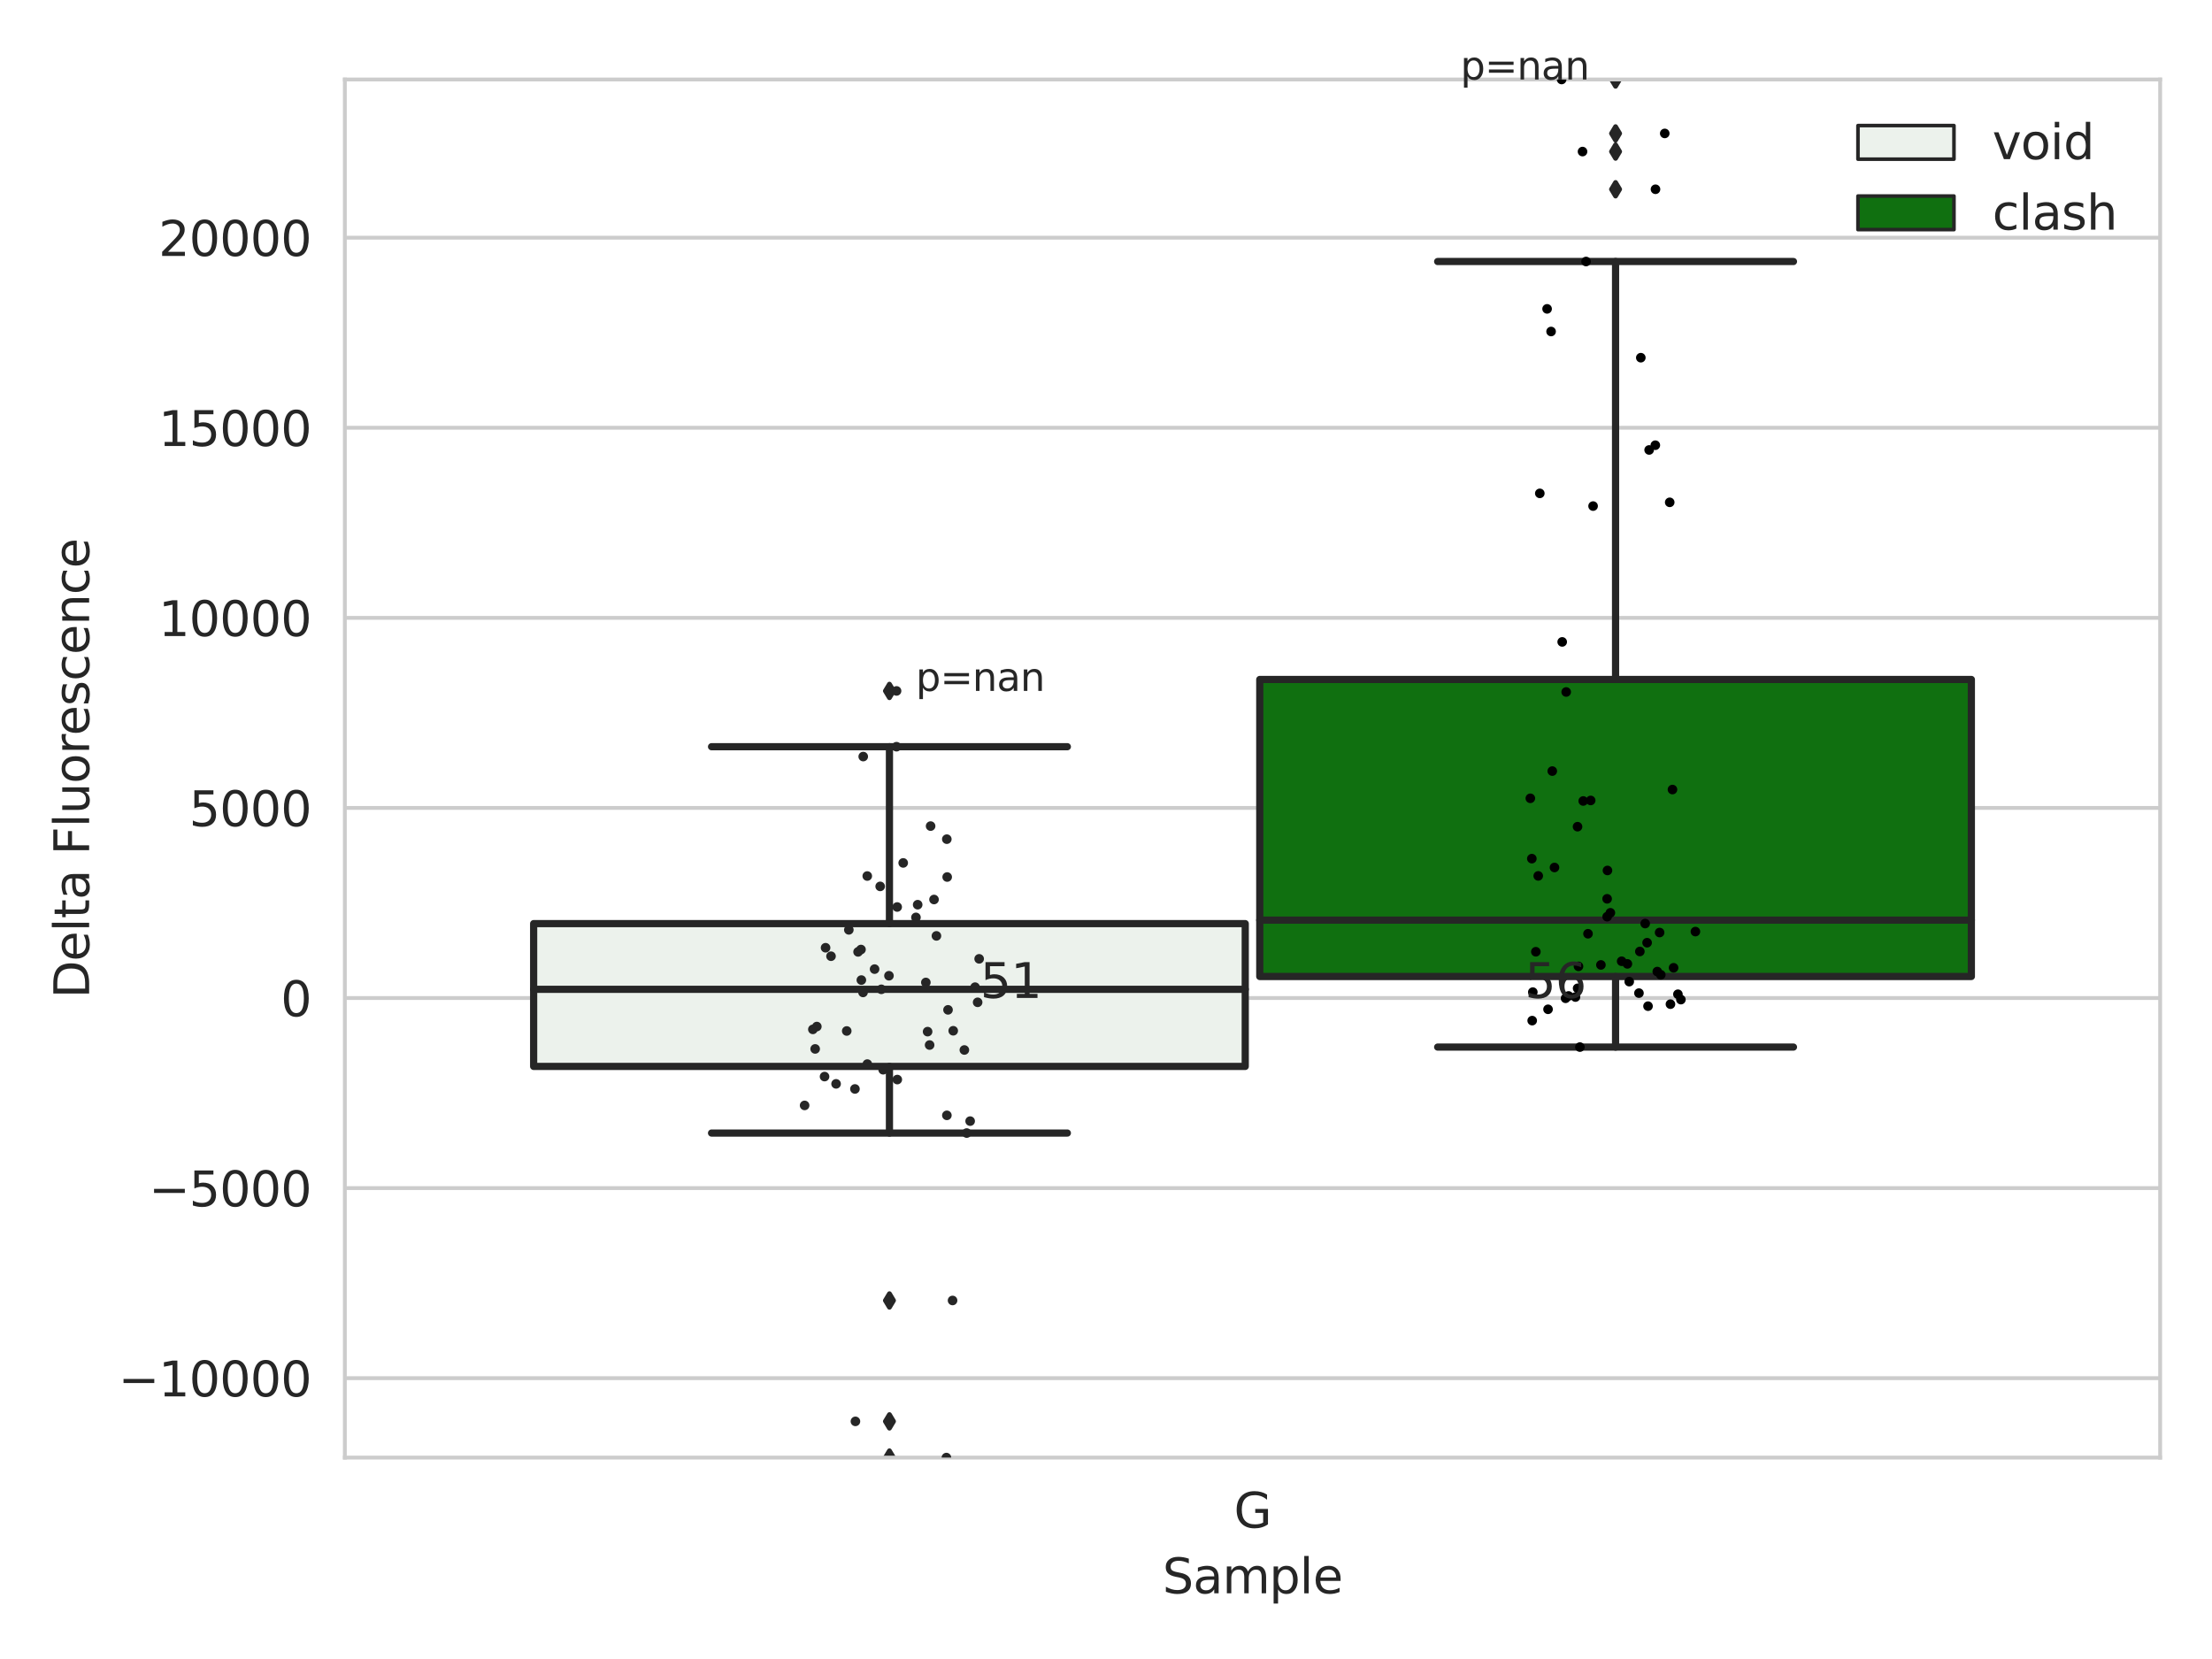 <?xml version="1.0" encoding="utf-8" standalone="no"?>
<!DOCTYPE svg PUBLIC "-//W3C//DTD SVG 1.1//EN"
  "http://www.w3.org/Graphics/SVG/1.1/DTD/svg11.dtd">
<svg xmlns:xlink="http://www.w3.org/1999/xlink" width="460.8pt" height="345.6pt" viewBox="0 0 460.8 345.6" xmlns="http://www.w3.org/2000/svg" version="1.1">
 <defs>
  <style type="text/css">*{stroke-linejoin: round; stroke-linecap: butt}</style>
 </defs>
 <g id="figure_1">
  <g id="patch_1">
   <path d="M 0 345.6 
L 460.8 345.6 
L 460.8 0 
L 0 0 
z
" style="fill: #ffffff"/>
  </g>
  <g id="axes_1">
   <g id="patch_2">
    <path d="M 71.84 303.64 
L 450 303.64 
L 450 16.56 
L 71.84 16.56 
z
" style="fill: #ffffff"/>
   </g>
   <g id="matplotlib.axis_1">
    <g id="xtick_1">
     <g id="text_1">
      <!-- G -->
      <g style="fill: #262626" transform="translate(257.046 318.238)scale(0.1 -0.1)">
       <defs>
        <path id="DejaVuSans-47" d="M 3809 666 
L 3809 1919 
L 2778 1919 
L 2778 2438 
L 4434 2438 
L 4434 434 
Q 4069 175 3628 42 
Q 3188 -91 2688 -91 
Q 1594 -91 976 548 
Q 359 1188 359 2328 
Q 359 3472 976 4111 
Q 1594 4750 2688 4750 
Q 3144 4750 3555 4637 
Q 3966 4525 4313 4306 
L 4313 3634 
Q 3963 3931 3569 4081 
Q 3175 4231 2741 4231 
Q 1884 4231 1454 3753 
Q 1025 3275 1025 2328 
Q 1025 1384 1454 906 
Q 1884 428 2741 428 
Q 3075 428 3337 486 
Q 3600 544 3809 666 
z
" transform="scale(0.016)"/>
       </defs>
       <use xlink:href="#DejaVuSans-47"/>
      </g>
     </g>
    </g>
    <g id="text_2">
     <!-- Sample -->
     <g style="fill: #262626" transform="translate(242.172 331.917)scale(0.1 -0.1)">
      <defs>
       <path id="DejaVuSans-53" d="M 3425 4513 
L 3425 3897 
Q 3066 4069 2747 4153 
Q 2428 4238 2131 4238 
Q 1616 4238 1336 4038 
Q 1056 3838 1056 3469 
Q 1056 3159 1242 3001 
Q 1428 2844 1947 2747 
L 2328 2669 
Q 3034 2534 3370 2195 
Q 3706 1856 3706 1288 
Q 3706 609 3251 259 
Q 2797 -91 1919 -91 
Q 1588 -91 1214 -16 
Q 841 59 441 206 
L 441 856 
Q 825 641 1194 531 
Q 1563 422 1919 422 
Q 2459 422 2753 634 
Q 3047 847 3047 1241 
Q 3047 1584 2836 1778 
Q 2625 1972 2144 2069 
L 1759 2144 
Q 1053 2284 737 2584 
Q 422 2884 422 3419 
Q 422 4038 858 4394 
Q 1294 4750 2059 4750 
Q 2388 4750 2728 4690 
Q 3069 4631 3425 4513 
z
" transform="scale(0.016)"/>
       <path id="DejaVuSans-61" d="M 2194 1759 
Q 1497 1759 1228 1600 
Q 959 1441 959 1056 
Q 959 750 1161 570 
Q 1363 391 1709 391 
Q 2188 391 2477 730 
Q 2766 1069 2766 1631 
L 2766 1759 
L 2194 1759 
z
M 3341 1997 
L 3341 0 
L 2766 0 
L 2766 531 
Q 2569 213 2275 61 
Q 1981 -91 1556 -91 
Q 1019 -91 701 211 
Q 384 513 384 1019 
Q 384 1609 779 1909 
Q 1175 2209 1959 2209 
L 2766 2209 
L 2766 2266 
Q 2766 2663 2505 2880 
Q 2244 3097 1772 3097 
Q 1472 3097 1187 3025 
Q 903 2953 641 2809 
L 641 3341 
Q 956 3463 1253 3523 
Q 1550 3584 1831 3584 
Q 2591 3584 2966 3190 
Q 3341 2797 3341 1997 
z
" transform="scale(0.016)"/>
       <path id="DejaVuSans-6d" d="M 3328 2828 
Q 3544 3216 3844 3400 
Q 4144 3584 4550 3584 
Q 5097 3584 5394 3201 
Q 5691 2819 5691 2113 
L 5691 0 
L 5113 0 
L 5113 2094 
Q 5113 2597 4934 2840 
Q 4756 3084 4391 3084 
Q 3944 3084 3684 2787 
Q 3425 2491 3425 1978 
L 3425 0 
L 2847 0 
L 2847 2094 
Q 2847 2600 2669 2842 
Q 2491 3084 2119 3084 
Q 1678 3084 1418 2786 
Q 1159 2488 1159 1978 
L 1159 0 
L 581 0 
L 581 3500 
L 1159 3500 
L 1159 2956 
Q 1356 3278 1631 3431 
Q 1906 3584 2284 3584 
Q 2666 3584 2933 3390 
Q 3200 3197 3328 2828 
z
" transform="scale(0.016)"/>
       <path id="DejaVuSans-70" d="M 1159 525 
L 1159 -1331 
L 581 -1331 
L 581 3500 
L 1159 3500 
L 1159 2969 
Q 1341 3281 1617 3432 
Q 1894 3584 2278 3584 
Q 2916 3584 3314 3078 
Q 3713 2572 3713 1747 
Q 3713 922 3314 415 
Q 2916 -91 2278 -91 
Q 1894 -91 1617 61 
Q 1341 213 1159 525 
z
M 3116 1747 
Q 3116 2381 2855 2742 
Q 2594 3103 2138 3103 
Q 1681 3103 1420 2742 
Q 1159 2381 1159 1747 
Q 1159 1113 1420 752 
Q 1681 391 2138 391 
Q 2594 391 2855 752 
Q 3116 1113 3116 1747 
z
" transform="scale(0.016)"/>
       <path id="DejaVuSans-6c" d="M 603 4863 
L 1178 4863 
L 1178 0 
L 603 0 
L 603 4863 
z
" transform="scale(0.016)"/>
       <path id="DejaVuSans-65" d="M 3597 1894 
L 3597 1613 
L 953 1613 
Q 991 1019 1311 708 
Q 1631 397 2203 397 
Q 2534 397 2845 478 
Q 3156 559 3463 722 
L 3463 178 
Q 3153 47 2828 -22 
Q 2503 -91 2169 -91 
Q 1331 -91 842 396 
Q 353 884 353 1716 
Q 353 2575 817 3079 
Q 1281 3584 2069 3584 
Q 2775 3584 3186 3129 
Q 3597 2675 3597 1894 
z
M 3022 2063 
Q 3016 2534 2758 2815 
Q 2500 3097 2075 3097 
Q 1594 3097 1305 2825 
Q 1016 2553 972 2059 
L 3022 2063 
z
" transform="scale(0.016)"/>
      </defs>
      <use xlink:href="#DejaVuSans-53"/>
      <use xlink:href="#DejaVuSans-61" x="63.477"/>
      <use xlink:href="#DejaVuSans-6d" x="124.756"/>
      <use xlink:href="#DejaVuSans-70" x="222.168"/>
      <use xlink:href="#DejaVuSans-6c" x="285.645"/>
      <use xlink:href="#DejaVuSans-65" x="313.428"/>
     </g>
    </g>
   </g>
   <g id="matplotlib.axis_2">
    <g id="ytick_1">
     <g id="line2d_1">
      <path d="M 71.84 287.097 
L 450 287.097 
" clip-path="url(#pdc091a004d)" style="fill: none; stroke: #cccccc; stroke-width: 0.8; stroke-linecap: round"/>
     </g>
     <g id="text_3">
      <!-- −10000 -->
      <g style="fill: #262626" transform="translate(24.648 290.896)scale(0.1 -0.1)">
       <defs>
        <path id="DejaVuSans-2212" d="M 678 2272 
L 4684 2272 
L 4684 1741 
L 678 1741 
L 678 2272 
z
" transform="scale(0.016)"/>
        <path id="DejaVuSans-31" d="M 794 531 
L 1825 531 
L 1825 4091 
L 703 3866 
L 703 4441 
L 1819 4666 
L 2450 4666 
L 2450 531 
L 3481 531 
L 3481 0 
L 794 0 
L 794 531 
z
" transform="scale(0.016)"/>
        <path id="DejaVuSans-30" d="M 2034 4250 
Q 1547 4250 1301 3770 
Q 1056 3291 1056 2328 
Q 1056 1369 1301 889 
Q 1547 409 2034 409 
Q 2525 409 2770 889 
Q 3016 1369 3016 2328 
Q 3016 3291 2770 3770 
Q 2525 4250 2034 4250 
z
M 2034 4750 
Q 2819 4750 3233 4129 
Q 3647 3509 3647 2328 
Q 3647 1150 3233 529 
Q 2819 -91 2034 -91 
Q 1250 -91 836 529 
Q 422 1150 422 2328 
Q 422 3509 836 4129 
Q 1250 4750 2034 4750 
z
" transform="scale(0.016)"/>
       </defs>
       <use xlink:href="#DejaVuSans-2212"/>
       <use xlink:href="#DejaVuSans-31" x="83.789"/>
       <use xlink:href="#DejaVuSans-30" x="147.412"/>
       <use xlink:href="#DejaVuSans-30" x="211.035"/>
       <use xlink:href="#DejaVuSans-30" x="274.658"/>
       <use xlink:href="#DejaVuSans-30" x="338.281"/>
      </g>
     </g>
    </g>
    <g id="ytick_2">
     <g id="line2d_2">
      <path d="M 71.84 247.499 
L 450 247.499 
" clip-path="url(#pdc091a004d)" style="fill: none; stroke: #cccccc; stroke-width: 0.8; stroke-linecap: round"/>
     </g>
     <g id="text_4">
      <!-- −5000 -->
      <g style="fill: #262626" transform="translate(31.01 251.298)scale(0.1 -0.1)">
       <defs>
        <path id="DejaVuSans-35" d="M 691 4666 
L 3169 4666 
L 3169 4134 
L 1269 4134 
L 1269 2991 
Q 1406 3038 1543 3061 
Q 1681 3084 1819 3084 
Q 2600 3084 3056 2656 
Q 3513 2228 3513 1497 
Q 3513 744 3044 326 
Q 2575 -91 1722 -91 
Q 1428 -91 1123 -41 
Q 819 9 494 109 
L 494 744 
Q 775 591 1075 516 
Q 1375 441 1709 441 
Q 2250 441 2565 725 
Q 2881 1009 2881 1497 
Q 2881 1984 2565 2268 
Q 2250 2553 1709 2553 
Q 1456 2553 1204 2497 
Q 953 2441 691 2322 
L 691 4666 
z
" transform="scale(0.016)"/>
       </defs>
       <use xlink:href="#DejaVuSans-2212"/>
       <use xlink:href="#DejaVuSans-35" x="83.789"/>
       <use xlink:href="#DejaVuSans-30" x="147.412"/>
       <use xlink:href="#DejaVuSans-30" x="211.035"/>
       <use xlink:href="#DejaVuSans-30" x="274.658"/>
      </g>
     </g>
    </g>
    <g id="ytick_3">
     <g id="line2d_3">
      <path d="M 71.84 207.902 
L 450 207.902 
" clip-path="url(#pdc091a004d)" style="fill: none; stroke: #cccccc; stroke-width: 0.8; stroke-linecap: round"/>
     </g>
     <g id="text_5">
      <!-- 0 -->
      <g style="fill: #262626" transform="translate(58.477 211.701)scale(0.1 -0.1)">
       <use xlink:href="#DejaVuSans-30"/>
      </g>
     </g>
    </g>
    <g id="ytick_4">
     <g id="line2d_4">
      <path d="M 71.84 168.305 
L 450 168.305 
" clip-path="url(#pdc091a004d)" style="fill: none; stroke: #cccccc; stroke-width: 0.8; stroke-linecap: round"/>
     </g>
     <g id="text_6">
      <!-- 5000 -->
      <g style="fill: #262626" transform="translate(39.39 172.104)scale(0.1 -0.1)">
       <use xlink:href="#DejaVuSans-35"/>
       <use xlink:href="#DejaVuSans-30" x="63.623"/>
       <use xlink:href="#DejaVuSans-30" x="127.246"/>
       <use xlink:href="#DejaVuSans-30" x="190.869"/>
      </g>
     </g>
    </g>
    <g id="ytick_5">
     <g id="line2d_5">
      <path d="M 71.84 128.707 
L 450 128.707 
" clip-path="url(#pdc091a004d)" style="fill: none; stroke: #cccccc; stroke-width: 0.8; stroke-linecap: round"/>
     </g>
     <g id="text_7">
      <!-- 10000 -->
      <g style="fill: #262626" transform="translate(33.028 132.506)scale(0.1 -0.1)">
       <use xlink:href="#DejaVuSans-31"/>
       <use xlink:href="#DejaVuSans-30" x="63.623"/>
       <use xlink:href="#DejaVuSans-30" x="127.246"/>
       <use xlink:href="#DejaVuSans-30" x="190.869"/>
       <use xlink:href="#DejaVuSans-30" x="254.492"/>
      </g>
     </g>
    </g>
    <g id="ytick_6">
     <g id="line2d_6">
      <path d="M 71.84 89.11 
L 450 89.11 
" clip-path="url(#pdc091a004d)" style="fill: none; stroke: #cccccc; stroke-width: 0.8; stroke-linecap: round"/>
     </g>
     <g id="text_8">
      <!-- 15000 -->
      <g style="fill: #262626" transform="translate(33.028 92.909)scale(0.1 -0.1)">
       <use xlink:href="#DejaVuSans-31"/>
       <use xlink:href="#DejaVuSans-35" x="63.623"/>
       <use xlink:href="#DejaVuSans-30" x="127.246"/>
       <use xlink:href="#DejaVuSans-30" x="190.869"/>
       <use xlink:href="#DejaVuSans-30" x="254.492"/>
      </g>
     </g>
    </g>
    <g id="ytick_7">
     <g id="line2d_7">
      <path d="M 71.84 49.512 
L 450 49.512 
" clip-path="url(#pdc091a004d)" style="fill: none; stroke: #cccccc; stroke-width: 0.8; stroke-linecap: round"/>
     </g>
     <g id="text_9">
      <!-- 20000 -->
      <g style="fill: #262626" transform="translate(33.028 53.312)scale(0.1 -0.1)">
       <defs>
        <path id="DejaVuSans-32" d="M 1228 531 
L 3431 531 
L 3431 0 
L 469 0 
L 469 531 
Q 828 903 1448 1529 
Q 2069 2156 2228 2338 
Q 2531 2678 2651 2914 
Q 2772 3150 2772 3378 
Q 2772 3750 2511 3984 
Q 2250 4219 1831 4219 
Q 1534 4219 1204 4116 
Q 875 4013 500 3803 
L 500 4441 
Q 881 4594 1212 4672 
Q 1544 4750 1819 4750 
Q 2544 4750 2975 4387 
Q 3406 4025 3406 3419 
Q 3406 3131 3298 2873 
Q 3191 2616 2906 2266 
Q 2828 2175 2409 1742 
Q 1991 1309 1228 531 
z
" transform="scale(0.016)"/>
       </defs>
       <use xlink:href="#DejaVuSans-32"/>
       <use xlink:href="#DejaVuSans-30" x="63.623"/>
       <use xlink:href="#DejaVuSans-30" x="127.246"/>
       <use xlink:href="#DejaVuSans-30" x="190.869"/>
       <use xlink:href="#DejaVuSans-30" x="254.492"/>
      </g>
     </g>
    </g>
    <g id="text_10">
     <!-- Delta Fluorescence -->
     <g style="fill: #262626" transform="translate(18.568 207.967)rotate(-90)scale(0.1 -0.1)">
      <defs>
       <path id="DejaVuSans-44" d="M 1259 4147 
L 1259 519 
L 2022 519 
Q 2988 519 3436 956 
Q 3884 1394 3884 2338 
Q 3884 3275 3436 3711 
Q 2988 4147 2022 4147 
L 1259 4147 
z
M 628 4666 
L 1925 4666 
Q 3281 4666 3915 4102 
Q 4550 3538 4550 2338 
Q 4550 1131 3912 565 
Q 3275 0 1925 0 
L 628 0 
L 628 4666 
z
" transform="scale(0.016)"/>
       <path id="DejaVuSans-74" d="M 1172 4494 
L 1172 3500 
L 2356 3500 
L 2356 3053 
L 1172 3053 
L 1172 1153 
Q 1172 725 1289 603 
Q 1406 481 1766 481 
L 2356 481 
L 2356 0 
L 1766 0 
Q 1100 0 847 248 
Q 594 497 594 1153 
L 594 3053 
L 172 3053 
L 172 3500 
L 594 3500 
L 594 4494 
L 1172 4494 
z
" transform="scale(0.016)"/>
       <path id="DejaVuSans-20" transform="scale(0.016)"/>
       <path id="DejaVuSans-46" d="M 628 4666 
L 3309 4666 
L 3309 4134 
L 1259 4134 
L 1259 2759 
L 3109 2759 
L 3109 2228 
L 1259 2228 
L 1259 0 
L 628 0 
L 628 4666 
z
" transform="scale(0.016)"/>
       <path id="DejaVuSans-75" d="M 544 1381 
L 544 3500 
L 1119 3500 
L 1119 1403 
Q 1119 906 1312 657 
Q 1506 409 1894 409 
Q 2359 409 2629 706 
Q 2900 1003 2900 1516 
L 2900 3500 
L 3475 3500 
L 3475 0 
L 2900 0 
L 2900 538 
Q 2691 219 2414 64 
Q 2138 -91 1772 -91 
Q 1169 -91 856 284 
Q 544 659 544 1381 
z
M 1991 3584 
L 1991 3584 
z
" transform="scale(0.016)"/>
       <path id="DejaVuSans-6f" d="M 1959 3097 
Q 1497 3097 1228 2736 
Q 959 2375 959 1747 
Q 959 1119 1226 758 
Q 1494 397 1959 397 
Q 2419 397 2687 759 
Q 2956 1122 2956 1747 
Q 2956 2369 2687 2733 
Q 2419 3097 1959 3097 
z
M 1959 3584 
Q 2709 3584 3137 3096 
Q 3566 2609 3566 1747 
Q 3566 888 3137 398 
Q 2709 -91 1959 -91 
Q 1206 -91 779 398 
Q 353 888 353 1747 
Q 353 2609 779 3096 
Q 1206 3584 1959 3584 
z
" transform="scale(0.016)"/>
       <path id="DejaVuSans-72" d="M 2631 2963 
Q 2534 3019 2420 3045 
Q 2306 3072 2169 3072 
Q 1681 3072 1420 2755 
Q 1159 2438 1159 1844 
L 1159 0 
L 581 0 
L 581 3500 
L 1159 3500 
L 1159 2956 
Q 1341 3275 1631 3429 
Q 1922 3584 2338 3584 
Q 2397 3584 2469 3576 
Q 2541 3569 2628 3553 
L 2631 2963 
z
" transform="scale(0.016)"/>
       <path id="DejaVuSans-73" d="M 2834 3397 
L 2834 2853 
Q 2591 2978 2328 3040 
Q 2066 3103 1784 3103 
Q 1356 3103 1142 2972 
Q 928 2841 928 2578 
Q 928 2378 1081 2264 
Q 1234 2150 1697 2047 
L 1894 2003 
Q 2506 1872 2764 1633 
Q 3022 1394 3022 966 
Q 3022 478 2636 193 
Q 2250 -91 1575 -91 
Q 1294 -91 989 -36 
Q 684 19 347 128 
L 347 722 
Q 666 556 975 473 
Q 1284 391 1588 391 
Q 1994 391 2212 530 
Q 2431 669 2431 922 
Q 2431 1156 2273 1281 
Q 2116 1406 1581 1522 
L 1381 1569 
Q 847 1681 609 1914 
Q 372 2147 372 2553 
Q 372 3047 722 3315 
Q 1072 3584 1716 3584 
Q 2034 3584 2315 3537 
Q 2597 3491 2834 3397 
z
" transform="scale(0.016)"/>
       <path id="DejaVuSans-63" d="M 3122 3366 
L 3122 2828 
Q 2878 2963 2633 3030 
Q 2388 3097 2138 3097 
Q 1578 3097 1268 2742 
Q 959 2388 959 1747 
Q 959 1106 1268 751 
Q 1578 397 2138 397 
Q 2388 397 2633 464 
Q 2878 531 3122 666 
L 3122 134 
Q 2881 22 2623 -34 
Q 2366 -91 2075 -91 
Q 1284 -91 818 406 
Q 353 903 353 1747 
Q 353 2603 823 3093 
Q 1294 3584 2113 3584 
Q 2378 3584 2631 3529 
Q 2884 3475 3122 3366 
z
" transform="scale(0.016)"/>
       <path id="DejaVuSans-6e" d="M 3513 2113 
L 3513 0 
L 2938 0 
L 2938 2094 
Q 2938 2591 2744 2837 
Q 2550 3084 2163 3084 
Q 1697 3084 1428 2787 
Q 1159 2491 1159 1978 
L 1159 0 
L 581 0 
L 581 3500 
L 1159 3500 
L 1159 2956 
Q 1366 3272 1645 3428 
Q 1925 3584 2291 3584 
Q 2894 3584 3203 3211 
Q 3513 2838 3513 2113 
z
" transform="scale(0.016)"/>
      </defs>
      <use xlink:href="#DejaVuSans-44"/>
      <use xlink:href="#DejaVuSans-65" x="77.002"/>
      <use xlink:href="#DejaVuSans-6c" x="138.525"/>
      <use xlink:href="#DejaVuSans-74" x="166.309"/>
      <use xlink:href="#DejaVuSans-61" x="205.518"/>
      <use xlink:href="#DejaVuSans-20" x="266.797"/>
      <use xlink:href="#DejaVuSans-46" x="298.584"/>
      <use xlink:href="#DejaVuSans-6c" x="356.104"/>
      <use xlink:href="#DejaVuSans-75" x="383.887"/>
      <use xlink:href="#DejaVuSans-6f" x="447.266"/>
      <use xlink:href="#DejaVuSans-72" x="508.447"/>
      <use xlink:href="#DejaVuSans-65" x="547.311"/>
      <use xlink:href="#DejaVuSans-73" x="608.834"/>
      <use xlink:href="#DejaVuSans-63" x="660.934"/>
      <use xlink:href="#DejaVuSans-65" x="715.914"/>
      <use xlink:href="#DejaVuSans-6e" x="777.438"/>
      <use xlink:href="#DejaVuSans-63" x="840.816"/>
      <use xlink:href="#DejaVuSans-65" x="895.797"/>
     </g>
    </g>
   </g>
   <g id="patch_3">
    <path d="M 111.169 222.153 
L 259.407 222.153 
L 259.407 192.408 
L 111.169 192.408 
L 111.169 222.153 
z
" clip-path="url(#pdc091a004d)" style="fill: #ecf2ec; stroke: #262626; stroke-width: 1.5; stroke-linejoin: miter"/>
   </g>
   <g id="patch_4">
    <path d="M 262.433 203.422 
L 410.671 203.422 
L 410.671 141.544 
L 262.433 141.544 
L 262.433 203.422 
z
" clip-path="url(#pdc091a004d)" style="fill: #107010; stroke: #262626; stroke-width: 1.5; stroke-linejoin: miter"/>
   </g>
   <g id="patch_5">
    <path d="M 260.92 207.902 
L 260.92 207.902 
L 260.92 207.902 
L 260.92 207.902 
z
" clip-path="url(#pdc091a004d)" style="fill: #ecf2ec; stroke: #262626; stroke-width: 0.75; stroke-linejoin: miter"/>
   </g>
   <g id="patch_6">
    <path d="M 260.92 207.902 
L 260.92 207.902 
L 260.92 207.902 
L 260.92 207.902 
z
" clip-path="url(#pdc091a004d)" style="fill: #107010; stroke: #262626; stroke-width: 0.75; stroke-linejoin: miter"/>
   </g>
   <g id="PathCollection_1"/>
   <g id="PathCollection_2"/>
   <g id="line2d_8">
    <path d="M 185.288 222.153 
L 185.288 236.036 
" clip-path="url(#pdc091a004d)" style="fill: none; stroke: #262626; stroke-width: 1.5; stroke-linecap: round"/>
   </g>
   <g id="line2d_9">
    <path d="M 185.288 192.408 
L 185.288 155.553 
" clip-path="url(#pdc091a004d)" style="fill: none; stroke: #262626; stroke-width: 1.5; stroke-linecap: round"/>
   </g>
   <g id="line2d_10">
    <path d="M 148.228 236.036 
L 222.348 236.036 
" clip-path="url(#pdc091a004d)" style="fill: none; stroke: #262626; stroke-width: 1.5; stroke-linecap: round"/>
   </g>
   <g id="line2d_11">
    <path d="M 148.228 155.553 
L 222.348 155.553 
" clip-path="url(#pdc091a004d)" style="fill: none; stroke: #262626; stroke-width: 1.5; stroke-linecap: round"/>
   </g>
   <g id="line2d_12">
    <defs>
     <path id="m6e6f9bd7e2" d="M -0 1.414 
L 0.849 0 
L 0 -1.414 
L -0.849 -0 
z
" style="stroke: #262626; stroke-linejoin: miter"/>
    </defs>
    <g clip-path="url(#pdc091a004d)">
     <use xlink:href="#m6e6f9bd7e2" x="185.288" y="270.912" style="fill: #262626; stroke: #262626; stroke-linejoin: miter"/>
     <use xlink:href="#m6e6f9bd7e2" x="185.288" y="303.64" style="fill: #262626; stroke: #262626; stroke-linejoin: miter"/>
     <use xlink:href="#m6e6f9bd7e2" x="185.288" y="296.097" style="fill: #262626; stroke: #262626; stroke-linejoin: miter"/>
     <use xlink:href="#m6e6f9bd7e2" x="185.288" y="143.934" style="fill: #262626; stroke: #262626; stroke-linejoin: miter"/>
    </g>
   </g>
   <g id="line2d_13">
    <path d="M 336.552 203.422 
L 336.552 218.125 
" clip-path="url(#pdc091a004d)" style="fill: none; stroke: #262626; stroke-width: 1.5; stroke-linecap: round"/>
   </g>
   <g id="line2d_14">
    <path d="M 336.552 141.544 
L 336.552 54.478 
" clip-path="url(#pdc091a004d)" style="fill: none; stroke: #262626; stroke-width: 1.5; stroke-linecap: round"/>
   </g>
   <g id="line2d_15">
    <path d="M 299.492 218.125 
L 373.612 218.125 
" clip-path="url(#pdc091a004d)" style="fill: none; stroke: #262626; stroke-width: 1.5; stroke-linecap: round"/>
   </g>
   <g id="line2d_16">
    <path d="M 299.492 54.478 
L 373.612 54.478 
" clip-path="url(#pdc091a004d)" style="fill: none; stroke: #262626; stroke-width: 1.5; stroke-linecap: round"/>
   </g>
   <g id="line2d_17">
    <g clip-path="url(#pdc091a004d)">
     <use xlink:href="#m6e6f9bd7e2" x="336.552" y="39.427" style="fill: #262626; stroke: #262626; stroke-linejoin: miter"/>
     <use xlink:href="#m6e6f9bd7e2" x="336.552" y="27.796" style="fill: #262626; stroke: #262626; stroke-linejoin: miter"/>
     <use xlink:href="#m6e6f9bd7e2" x="336.552" y="31.574" style="fill: #262626; stroke: #262626; stroke-linejoin: miter"/>
     <use xlink:href="#m6e6f9bd7e2" x="336.552" y="16.56" style="fill: #262626; stroke: #262626; stroke-linejoin: miter"/>
    </g>
   </g>
   <g id="line2d_18">
    <path d="M 111.169 206.092 
L 259.407 206.092 
" clip-path="url(#pdc091a004d)" style="fill: none; stroke: #262626; stroke-width: 1.5; stroke-linecap: round"/>
   </g>
   <g id="line2d_19">
    <path d="M 262.433 191.679 
L 410.671 191.679 
" clip-path="url(#pdc091a004d)" style="fill: none; stroke: #262626; stroke-width: 1.5; stroke-linecap: round"/>
   </g>
   <g id="patch_7">
    <path d="M 71.84 303.64 
L 71.84 16.56 
" style="fill: none; stroke: #cccccc; stroke-width: 0.8; stroke-linejoin: miter; stroke-linecap: square"/>
   </g>
   <g id="patch_8">
    <path d="M 450 303.64 
L 450 16.56 
" style="fill: none; stroke: #cccccc; stroke-width: 0.8; stroke-linejoin: miter; stroke-linecap: square"/>
   </g>
   <g id="patch_9">
    <path d="M 71.84 303.64 
L 450 303.64 
" style="fill: none; stroke: #cccccc; stroke-width: 0.8; stroke-linejoin: miter; stroke-linecap: square"/>
   </g>
   <g id="patch_10">
    <path d="M 71.84 16.56 
L 450 16.56 
" style="fill: none; stroke: #cccccc; stroke-width: 0.8; stroke-linejoin: miter; stroke-linecap: square"/>
   </g>
   <g id="PathCollection_3">
    <defs>
     <path id="C0_0_5bfb12e598" d="M 0 1 
C 0.265 1 0.52 0.895 0.707 0.707 
C 0.895 0.52 1 0.265 1 -0 
C 1 -0.265 0.895 -0.52 0.707 -0.707 
C 0.52 -0.895 0.265 -1 0 -1 
C -0.265 -1 -0.52 -0.895 -0.707 -0.707 
C -0.895 -0.52 -1 -0.265 -1 0 
C -1 0.265 -0.895 0.52 -0.707 0.707 
C -0.52 0.895 -0.265 1 0 1 
z
"/>
    </defs>
    <g clip-path="url(#pdc091a004d)">
     <use xlink:href="#C0_0_5bfb12e598" x="190.81" y="191.11" style="fill: #262626"/>
    </g>
    <g clip-path="url(#pdc091a004d)">
     <use xlink:href="#C0_0_5bfb12e598" x="202.099" y="233.549" style="fill: #262626"/>
    </g>
    <g clip-path="url(#pdc091a004d)">
     <use xlink:href="#C0_0_5bfb12e598" x="197.315" y="182.699" style="fill: #262626"/>
    </g>
    <g clip-path="url(#pdc091a004d)">
     <use xlink:href="#C0_0_5bfb12e598" x="200.895" y="218.731" style="fill: #262626"/>
    </g>
    <g clip-path="url(#pdc091a004d)">
     <use xlink:href="#C0_0_5bfb12e598" x="184.077" y="222.639" style="fill: #262626"/>
    </g>
    <g clip-path="url(#pdc091a004d)">
     <use xlink:href="#C0_0_5bfb12e598" x="198.436" y="270.912" style="fill: #262626"/>
    </g>
    <g clip-path="url(#pdc091a004d)">
     <use xlink:href="#C0_0_5bfb12e598" x="170.162" y="213.848" style="fill: #262626"/>
    </g>
    <g clip-path="url(#pdc091a004d)">
     <use xlink:href="#C0_0_5bfb12e598" x="173.117" y="199.197" style="fill: #262626"/>
    </g>
    <g clip-path="url(#pdc091a004d)">
     <use xlink:href="#C0_0_5bfb12e598" x="180.678" y="221.668" style="fill: #262626"/>
    </g>
    <g clip-path="url(#pdc091a004d)">
     <use xlink:href="#C0_0_5bfb12e598" x="193.237" y="214.909" style="fill: #262626"/>
    </g>
    <g clip-path="url(#pdc091a004d)">
     <use xlink:href="#C0_0_5bfb12e598" x="193.655" y="217.701" style="fill: #262626"/>
    </g>
    <g clip-path="url(#pdc091a004d)">
     <use xlink:href="#C0_0_5bfb12e598" x="197.251" y="232.345" style="fill: #262626"/>
    </g>
    <g clip-path="url(#pdc091a004d)">
     <use xlink:href="#C0_0_5bfb12e598" x="197.49" y="210.371" style="fill: #262626"/>
    </g>
    <g clip-path="url(#pdc091a004d)">
     <use xlink:href="#C0_0_5bfb12e598" x="178.1" y="226.849" style="fill: #262626"/>
    </g>
    <g clip-path="url(#pdc091a004d)">
     <use xlink:href="#C0_0_5bfb12e598" x="169.337" y="214.438" style="fill: #262626"/>
    </g>
    <g clip-path="url(#pdc091a004d)">
     <use xlink:href="#C0_0_5bfb12e598" x="197.154" y="303.64" style="fill: #262626"/>
    </g>
    <g clip-path="url(#pdc091a004d)">
     <use xlink:href="#C0_0_5bfb12e598" x="183.979" y="222.846" style="fill: #262626"/>
    </g>
    <g clip-path="url(#pdc091a004d)">
     <use xlink:href="#C0_0_5bfb12e598" x="178.201" y="296.097" style="fill: #262626"/>
    </g>
    <g clip-path="url(#pdc091a004d)">
     <use xlink:href="#C0_0_5bfb12e598" x="191.168" y="188.465" style="fill: #262626"/>
    </g>
    <g clip-path="url(#pdc091a004d)">
     <use xlink:href="#C0_0_5bfb12e598" x="179.361" y="197.801" style="fill: #262626"/>
    </g>
    <g clip-path="url(#pdc091a004d)">
     <use xlink:href="#C0_0_5bfb12e598" x="179.787" y="206.742" style="fill: #262626"/>
    </g>
    <g clip-path="url(#pdc091a004d)">
     <use xlink:href="#C0_0_5bfb12e598" x="171.983" y="197.431" style="fill: #262626"/>
    </g>
    <g clip-path="url(#pdc091a004d)">
     <use xlink:href="#C0_0_5bfb12e598" x="203.977" y="199.745" style="fill: #262626"/>
    </g>
    <g clip-path="url(#pdc091a004d)">
     <use xlink:href="#C0_0_5bfb12e598" x="176.391" y="214.772" style="fill: #262626"/>
    </g>
    <g clip-path="url(#pdc091a004d)">
     <use xlink:href="#C0_0_5bfb12e598" x="167.617" y="230.276" style="fill: #262626"/>
    </g>
    <g clip-path="url(#pdc091a004d)">
     <use xlink:href="#C0_0_5bfb12e598" x="186.768" y="143.934" style="fill: #262626"/>
    </g>
    <g clip-path="url(#pdc091a004d)">
     <use xlink:href="#C0_0_5bfb12e598" x="179.436" y="204.165" style="fill: #262626"/>
    </g>
    <g clip-path="url(#pdc091a004d)">
     <use xlink:href="#C0_0_5bfb12e598" x="171.769" y="224.271" style="fill: #262626"/>
    </g>
    <g clip-path="url(#pdc091a004d)">
     <use xlink:href="#C0_0_5bfb12e598" x="201.385" y="236.036" style="fill: #262626"/>
    </g>
    <g clip-path="url(#pdc091a004d)">
     <use xlink:href="#C0_0_5bfb12e598" x="182.194" y="201.884" style="fill: #262626"/>
    </g>
    <g clip-path="url(#pdc091a004d)">
     <use xlink:href="#C0_0_5bfb12e598" x="186.899" y="188.944" style="fill: #262626"/>
    </g>
    <g clip-path="url(#pdc091a004d)">
     <use xlink:href="#C0_0_5bfb12e598" x="192.872" y="204.664" style="fill: #262626"/>
    </g>
    <g clip-path="url(#pdc091a004d)">
     <use xlink:href="#C0_0_5bfb12e598" x="183.359" y="184.651" style="fill: #262626"/>
    </g>
    <g clip-path="url(#pdc091a004d)">
     <use xlink:href="#C0_0_5bfb12e598" x="198.574" y="214.727" style="fill: #262626"/>
    </g>
    <g clip-path="url(#pdc091a004d)">
     <use xlink:href="#C0_0_5bfb12e598" x="185.188" y="203.265" style="fill: #262626"/>
    </g>
    <g clip-path="url(#pdc091a004d)">
     <use xlink:href="#C0_0_5bfb12e598" x="178.753" y="198.294" style="fill: #262626"/>
    </g>
    <g clip-path="url(#pdc091a004d)">
     <use xlink:href="#C0_0_5bfb12e598" x="180.668" y="182.492" style="fill: #262626"/>
    </g>
    <g clip-path="url(#pdc091a004d)">
     <use xlink:href="#C0_0_5bfb12e598" x="186.76" y="155.553" style="fill: #262626"/>
    </g>
    <g clip-path="url(#pdc091a004d)">
     <use xlink:href="#C0_0_5bfb12e598" x="174.172" y="225.787" style="fill: #262626"/>
    </g>
    <g clip-path="url(#pdc091a004d)">
     <use xlink:href="#C0_0_5bfb12e598" x="179.827" y="157.605" style="fill: #262626"/>
    </g>
    <g clip-path="url(#pdc091a004d)">
     <use xlink:href="#C0_0_5bfb12e598" x="186.922" y="224.892" style="fill: #262626"/>
    </g>
    <g clip-path="url(#pdc091a004d)">
     <use xlink:href="#C0_0_5bfb12e598" x="169.811" y="218.51" style="fill: #262626"/>
    </g>
    <g clip-path="url(#pdc091a004d)">
     <use xlink:href="#C0_0_5bfb12e598" x="203.127" y="205.644" style="fill: #262626"/>
    </g>
    <g clip-path="url(#pdc091a004d)">
     <use xlink:href="#C0_0_5bfb12e598" x="188.153" y="179.762" style="fill: #262626"/>
    </g>
    <g clip-path="url(#pdc091a004d)">
     <use xlink:href="#C0_0_5bfb12e598" x="183.598" y="206.092" style="fill: #262626"/>
    </g>
    <g clip-path="url(#pdc091a004d)">
     <use xlink:href="#C0_0_5bfb12e598" x="193.863" y="172.09" style="fill: #262626"/>
    </g>
    <g clip-path="url(#pdc091a004d)">
     <use xlink:href="#C0_0_5bfb12e598" x="203.66" y="208.799" style="fill: #262626"/>
    </g>
    <g clip-path="url(#pdc091a004d)">
     <use xlink:href="#C0_0_5bfb12e598" x="197.239" y="174.813" style="fill: #262626"/>
    </g>
    <g clip-path="url(#pdc091a004d)">
     <use xlink:href="#C0_0_5bfb12e598" x="194.575" y="187.383" style="fill: #262626"/>
    </g>
    <g clip-path="url(#pdc091a004d)">
     <use xlink:href="#C0_0_5bfb12e598" x="195.076" y="194.964" style="fill: #262626"/>
    </g>
    <g clip-path="url(#pdc091a004d)">
     <use xlink:href="#C0_0_5bfb12e598" x="176.828" y="193.705" style="fill: #262626"/>
    </g>
   </g>
   <g id="PathCollection_4">
    <defs>
     <path id="C1_0_73b262cde7" d="M 0 1 
C 0.265 1 0.52 0.895 0.707 0.707 
C 0.895 0.52 1 0.265 1 -0 
C 1 -0.265 0.895 -0.52 0.707 -0.707 
C 0.52 -0.895 0.265 -1 0 -1 
C -0.265 -1 -0.52 -0.895 -0.707 -0.707 
C -0.895 -0.52 -1 -0.265 -1 0 
C -1 0.265 -0.895 0.52 -0.707 0.707 
C -0.52 0.895 -0.265 1 0 1 
z
"/>
    </defs>
    <g clip-path="url(#pdc091a004d)">
     <use xlink:href="#C1_0_73b262cde7" x="348.405" y="164.477"/>
    </g>
    <g clip-path="url(#pdc091a004d)">
     <use xlink:href="#C1_0_73b262cde7" x="320.771" y="102.778"/>
    </g>
    <g clip-path="url(#pdc091a004d)">
     <use xlink:href="#C1_0_73b262cde7" x="330.405" y="54.478"/>
    </g>
    <g clip-path="url(#pdc091a004d)">
     <use xlink:href="#C1_0_73b262cde7" x="328.192" y="207.703"/>
    </g>
    <g clip-path="url(#pdc091a004d)">
     <use xlink:href="#C1_0_73b262cde7" x="323.368" y="160.631"/>
    </g>
    <g clip-path="url(#pdc091a004d)">
     <use xlink:href="#C1_0_73b262cde7" x="328.647" y="205.883"/>
    </g>
    <g clip-path="url(#pdc091a004d)">
     <use xlink:href="#C1_0_73b262cde7" x="348.637" y="201.608"/>
    </g>
    <g clip-path="url(#pdc091a004d)">
     <use xlink:href="#C1_0_73b262cde7" x="341.612" y="198.209"/>
    </g>
    <g clip-path="url(#pdc091a004d)">
     <use xlink:href="#C1_0_73b262cde7" x="326.767" y="207.475"/>
    </g>
    <g clip-path="url(#pdc091a004d)">
     <use xlink:href="#C1_0_73b262cde7" x="328.63" y="172.213"/>
    </g>
    <g clip-path="url(#pdc091a004d)">
     <use xlink:href="#C1_0_73b262cde7" x="323.119" y="69.058"/>
    </g>
    <g clip-path="url(#pdc091a004d)">
     <use xlink:href="#C1_0_73b262cde7" x="345.727" y="194.263"/>
    </g>
    <g clip-path="url(#pdc091a004d)">
     <use xlink:href="#C1_0_73b262cde7" x="339.014" y="200.792"/>
    </g>
    <g clip-path="url(#pdc091a004d)">
     <use xlink:href="#C1_0_73b262cde7" x="344.87" y="39.427"/>
    </g>
    <g clip-path="url(#pdc091a004d)">
     <use xlink:href="#C1_0_73b262cde7" x="337.822" y="200.247"/>
    </g>
    <g clip-path="url(#pdc091a004d)">
     <use xlink:href="#C1_0_73b262cde7" x="345.242" y="202.395"/>
    </g>
    <g clip-path="url(#pdc091a004d)">
     <use xlink:href="#C1_0_73b262cde7" x="329.817" y="166.86"/>
    </g>
    <g clip-path="url(#pdc091a004d)">
     <use xlink:href="#C1_0_73b262cde7" x="319.184" y="212.615"/>
    </g>
    <g clip-path="url(#pdc091a004d)">
     <use xlink:href="#C1_0_73b262cde7" x="333.5" y="201.01"/>
    </g>
    <g clip-path="url(#pdc091a004d)">
     <use xlink:href="#C1_0_73b262cde7" x="344.835" y="92.745"/>
    </g>
    <g clip-path="url(#pdc091a004d)">
     <use xlink:href="#C1_0_73b262cde7" x="319.314" y="206.676"/>
    </g>
    <g clip-path="url(#pdc091a004d)">
     <use xlink:href="#C1_0_73b262cde7" x="334.793" y="187.24"/>
    </g>
    <g clip-path="url(#pdc091a004d)">
     <use xlink:href="#C1_0_73b262cde7" x="343.546" y="93.733"/>
    </g>
    <g clip-path="url(#pdc091a004d)">
     <use xlink:href="#C1_0_73b262cde7" x="347.833" y="104.644"/>
    </g>
    <g clip-path="url(#pdc091a004d)">
     <use xlink:href="#C1_0_73b262cde7" x="347.986" y="209.185"/>
    </g>
    <g clip-path="url(#pdc091a004d)">
     <use xlink:href="#C1_0_73b262cde7" x="330.809" y="194.518"/>
    </g>
    <g clip-path="url(#pdc091a004d)">
     <use xlink:href="#C1_0_73b262cde7" x="341.812" y="74.513"/>
    </g>
    <g clip-path="url(#pdc091a004d)">
     <use xlink:href="#C1_0_73b262cde7" x="345.975" y="203.065"/>
    </g>
    <g clip-path="url(#pdc091a004d)">
     <use xlink:href="#C1_0_73b262cde7" x="323.828" y="180.713"/>
    </g>
    <g clip-path="url(#pdc091a004d)">
     <use xlink:href="#C1_0_73b262cde7" x="349.541" y="207.117"/>
    </g>
    <g clip-path="url(#pdc091a004d)">
     <use xlink:href="#C1_0_73b262cde7" x="322.485" y="210.256"/>
    </g>
    <g clip-path="url(#pdc091a004d)">
     <use xlink:href="#C1_0_73b262cde7" x="335.472" y="190.153"/>
    </g>
    <g clip-path="url(#pdc091a004d)">
     <use xlink:href="#C1_0_73b262cde7" x="328.828" y="201.31"/>
    </g>
    <g clip-path="url(#pdc091a004d)">
     <use xlink:href="#C1_0_73b262cde7" x="346.797" y="27.796"/>
    </g>
    <g clip-path="url(#pdc091a004d)">
     <use xlink:href="#C1_0_73b262cde7" x="329.67" y="31.574"/>
    </g>
    <g clip-path="url(#pdc091a004d)">
     <use xlink:href="#C1_0_73b262cde7" x="343.123" y="196.383"/>
    </g>
    <g clip-path="url(#pdc091a004d)">
     <use xlink:href="#C1_0_73b262cde7" x="318.797" y="166.301"/>
    </g>
    <g clip-path="url(#pdc091a004d)">
     <use xlink:href="#C1_0_73b262cde7" x="331.369" y="166.75"/>
    </g>
    <g clip-path="url(#pdc091a004d)">
     <use xlink:href="#C1_0_73b262cde7" x="325.434" y="133.72"/>
    </g>
    <g clip-path="url(#pdc091a004d)">
     <use xlink:href="#C1_0_73b262cde7" x="325.315" y="16.56"/>
    </g>
    <g clip-path="url(#pdc091a004d)">
     <use xlink:href="#C1_0_73b262cde7" x="329.121" y="218.125"/>
    </g>
    <g clip-path="url(#pdc091a004d)">
     <use xlink:href="#C1_0_73b262cde7" x="343.313" y="209.602"/>
    </g>
    <g clip-path="url(#pdc091a004d)">
     <use xlink:href="#C1_0_73b262cde7" x="320.444" y="182.466"/>
    </g>
    <g clip-path="url(#pdc091a004d)">
     <use xlink:href="#C1_0_73b262cde7" x="334.799" y="190.965"/>
    </g>
    <g clip-path="url(#pdc091a004d)">
     <use xlink:href="#C1_0_73b262cde7" x="342.72" y="192.394"/>
    </g>
    <g clip-path="url(#pdc091a004d)">
     <use xlink:href="#C1_0_73b262cde7" x="353.185" y="194.069"/>
    </g>
    <g clip-path="url(#pdc091a004d)">
     <use xlink:href="#C1_0_73b262cde7" x="341.424" y="206.883"/>
    </g>
    <g clip-path="url(#pdc091a004d)">
     <use xlink:href="#C1_0_73b262cde7" x="322.289" y="64.344"/>
    </g>
    <g clip-path="url(#pdc091a004d)">
     <use xlink:href="#C1_0_73b262cde7" x="339.399" y="204.49"/>
    </g>
    <g clip-path="url(#pdc091a004d)">
     <use xlink:href="#C1_0_73b262cde7" x="319.944" y="198.267"/>
    </g>
    <g clip-path="url(#pdc091a004d)">
     <use xlink:href="#C1_0_73b262cde7" x="334.865" y="181.335"/>
    </g>
    <g clip-path="url(#pdc091a004d)">
     <use xlink:href="#C1_0_73b262cde7" x="331.87" y="105.426"/>
    </g>
    <g clip-path="url(#pdc091a004d)">
     <use xlink:href="#C1_0_73b262cde7" x="326.266" y="144.152"/>
    </g>
    <g clip-path="url(#pdc091a004d)">
     <use xlink:href="#C1_0_73b262cde7" x="326.137" y="207.959"/>
    </g>
    <g clip-path="url(#pdc091a004d)">
     <use xlink:href="#C1_0_73b262cde7" x="319.11" y="178.872"/>
    </g>
    <g clip-path="url(#pdc091a004d)">
     <use xlink:href="#C1_0_73b262cde7" x="350.163" y="208.237"/>
    </g>
   </g>
   <g id="text_11">
    <!-- 51 -->
    <g style="fill: #262626" transform="translate(204.196 207.889)scale(0.1 -0.1)">
     <use xlink:href="#DejaVuSans-35"/>
     <use xlink:href="#DejaVuSans-31" x="63.623"/>
    </g>
   </g>
   <g id="text_12">
    <!-- p=nan -->
    <g style="fill: #262626" transform="translate(190.784 143.934)scale(0.08 -0.08)">
     <defs>
      <path id="DejaVuSans-3d" d="M 678 2906 
L 4684 2906 
L 4684 2381 
L 678 2381 
L 678 2906 
z
M 678 1631 
L 4684 1631 
L 4684 1100 
L 678 1100 
L 678 1631 
z
" transform="scale(0.016)"/>
     </defs>
     <use xlink:href="#DejaVuSans-70"/>
     <use xlink:href="#DejaVuSans-3d" x="63.477"/>
     <use xlink:href="#DejaVuSans-6e" x="147.266"/>
     <use xlink:href="#DejaVuSans-61" x="210.645"/>
     <use xlink:href="#DejaVuSans-6e" x="271.924"/>
    </g>
   </g>
   <g id="text_13">
    <!-- 56 -->
    <g style="fill: #262626" transform="translate(317.644 207.889)scale(0.1 -0.1)">
     <defs>
      <path id="DejaVuSans-36" d="M 2113 2584 
Q 1688 2584 1439 2293 
Q 1191 2003 1191 1497 
Q 1191 994 1439 701 
Q 1688 409 2113 409 
Q 2538 409 2786 701 
Q 3034 994 3034 1497 
Q 3034 2003 2786 2293 
Q 2538 2584 2113 2584 
z
M 3366 4563 
L 3366 3988 
Q 3128 4100 2886 4159 
Q 2644 4219 2406 4219 
Q 1781 4219 1451 3797 
Q 1122 3375 1075 2522 
Q 1259 2794 1537 2939 
Q 1816 3084 2150 3084 
Q 2853 3084 3261 2657 
Q 3669 2231 3669 1497 
Q 3669 778 3244 343 
Q 2819 -91 2113 -91 
Q 1303 -91 875 529 
Q 447 1150 447 2328 
Q 447 3434 972 4092 
Q 1497 4750 2381 4750 
Q 2619 4750 2861 4703 
Q 3103 4656 3366 4563 
z
" transform="scale(0.016)"/>
     </defs>
     <use xlink:href="#DejaVuSans-35"/>
     <use xlink:href="#DejaVuSans-36" x="63.623"/>
    </g>
   </g>
   <g id="text_14">
    <!-- p=nan -->
    <g style="fill: #262626" transform="translate(304.231 16.56)scale(0.08 -0.08)">
     <use xlink:href="#DejaVuSans-70"/>
     <use xlink:href="#DejaVuSans-3d" x="63.477"/>
     <use xlink:href="#DejaVuSans-6e" x="147.266"/>
     <use xlink:href="#DejaVuSans-61" x="210.645"/>
     <use xlink:href="#DejaVuSans-6e" x="271.924"/>
    </g>
   </g>
   <g id="legend_1">
    <g id="patch_11">
     <path d="M 387.048 33.159 
L 407.048 33.159 
L 407.048 26.159 
L 387.048 26.159 
z
" style="fill: #ecf2ec; stroke: #262626; stroke-width: 0.75; stroke-linejoin: miter"/>
    </g>
    <g id="text_15">
     <!-- void -->
     <g style="fill: #262626" transform="translate(415.048 33.159)scale(0.1 -0.1)">
      <defs>
       <path id="DejaVuSans-76" d="M 191 3500 
L 800 3500 
L 1894 563 
L 2988 3500 
L 3597 3500 
L 2284 0 
L 1503 0 
L 191 3500 
z
" transform="scale(0.016)"/>
       <path id="DejaVuSans-69" d="M 603 3500 
L 1178 3500 
L 1178 0 
L 603 0 
L 603 3500 
z
M 603 4863 
L 1178 4863 
L 1178 4134 
L 603 4134 
L 603 4863 
z
" transform="scale(0.016)"/>
       <path id="DejaVuSans-64" d="M 2906 2969 
L 2906 4863 
L 3481 4863 
L 3481 0 
L 2906 0 
L 2906 525 
Q 2725 213 2448 61 
Q 2172 -91 1784 -91 
Q 1150 -91 751 415 
Q 353 922 353 1747 
Q 353 2572 751 3078 
Q 1150 3584 1784 3584 
Q 2172 3584 2448 3432 
Q 2725 3281 2906 2969 
z
M 947 1747 
Q 947 1113 1208 752 
Q 1469 391 1925 391 
Q 2381 391 2643 752 
Q 2906 1113 2906 1747 
Q 2906 2381 2643 2742 
Q 2381 3103 1925 3103 
Q 1469 3103 1208 2742 
Q 947 2381 947 1747 
z
" transform="scale(0.016)"/>
      </defs>
      <use xlink:href="#DejaVuSans-76"/>
      <use xlink:href="#DejaVuSans-6f" x="59.18"/>
      <use xlink:href="#DejaVuSans-69" x="120.361"/>
      <use xlink:href="#DejaVuSans-64" x="148.145"/>
     </g>
    </g>
    <g id="patch_12">
     <path d="M 387.048 47.837 
L 407.048 47.837 
L 407.048 40.837 
L 387.048 40.837 
z
" style="fill: #107010; stroke: #262626; stroke-width: 0.75; stroke-linejoin: miter"/>
    </g>
    <g id="text_16">
     <!-- clash -->
     <g style="fill: #262626" transform="translate(415.048 47.837)scale(0.1 -0.1)">
      <defs>
       <path id="DejaVuSans-68" d="M 3513 2113 
L 3513 0 
L 2938 0 
L 2938 2094 
Q 2938 2591 2744 2837 
Q 2550 3084 2163 3084 
Q 1697 3084 1428 2787 
Q 1159 2491 1159 1978 
L 1159 0 
L 581 0 
L 581 4863 
L 1159 4863 
L 1159 2956 
Q 1366 3272 1645 3428 
Q 1925 3584 2291 3584 
Q 2894 3584 3203 3211 
Q 3513 2838 3513 2113 
z
" transform="scale(0.016)"/>
      </defs>
      <use xlink:href="#DejaVuSans-63"/>
      <use xlink:href="#DejaVuSans-6c" x="54.98"/>
      <use xlink:href="#DejaVuSans-61" x="82.764"/>
      <use xlink:href="#DejaVuSans-73" x="144.043"/>
      <use xlink:href="#DejaVuSans-68" x="196.143"/>
     </g>
    </g>
   </g>
  </g>
 </g>
 <defs>
  <clipPath id="pdc091a004d">
   <rect x="71.84" y="16.56" width="378.16" height="287.08"/>
  </clipPath>
 </defs>
</svg>
